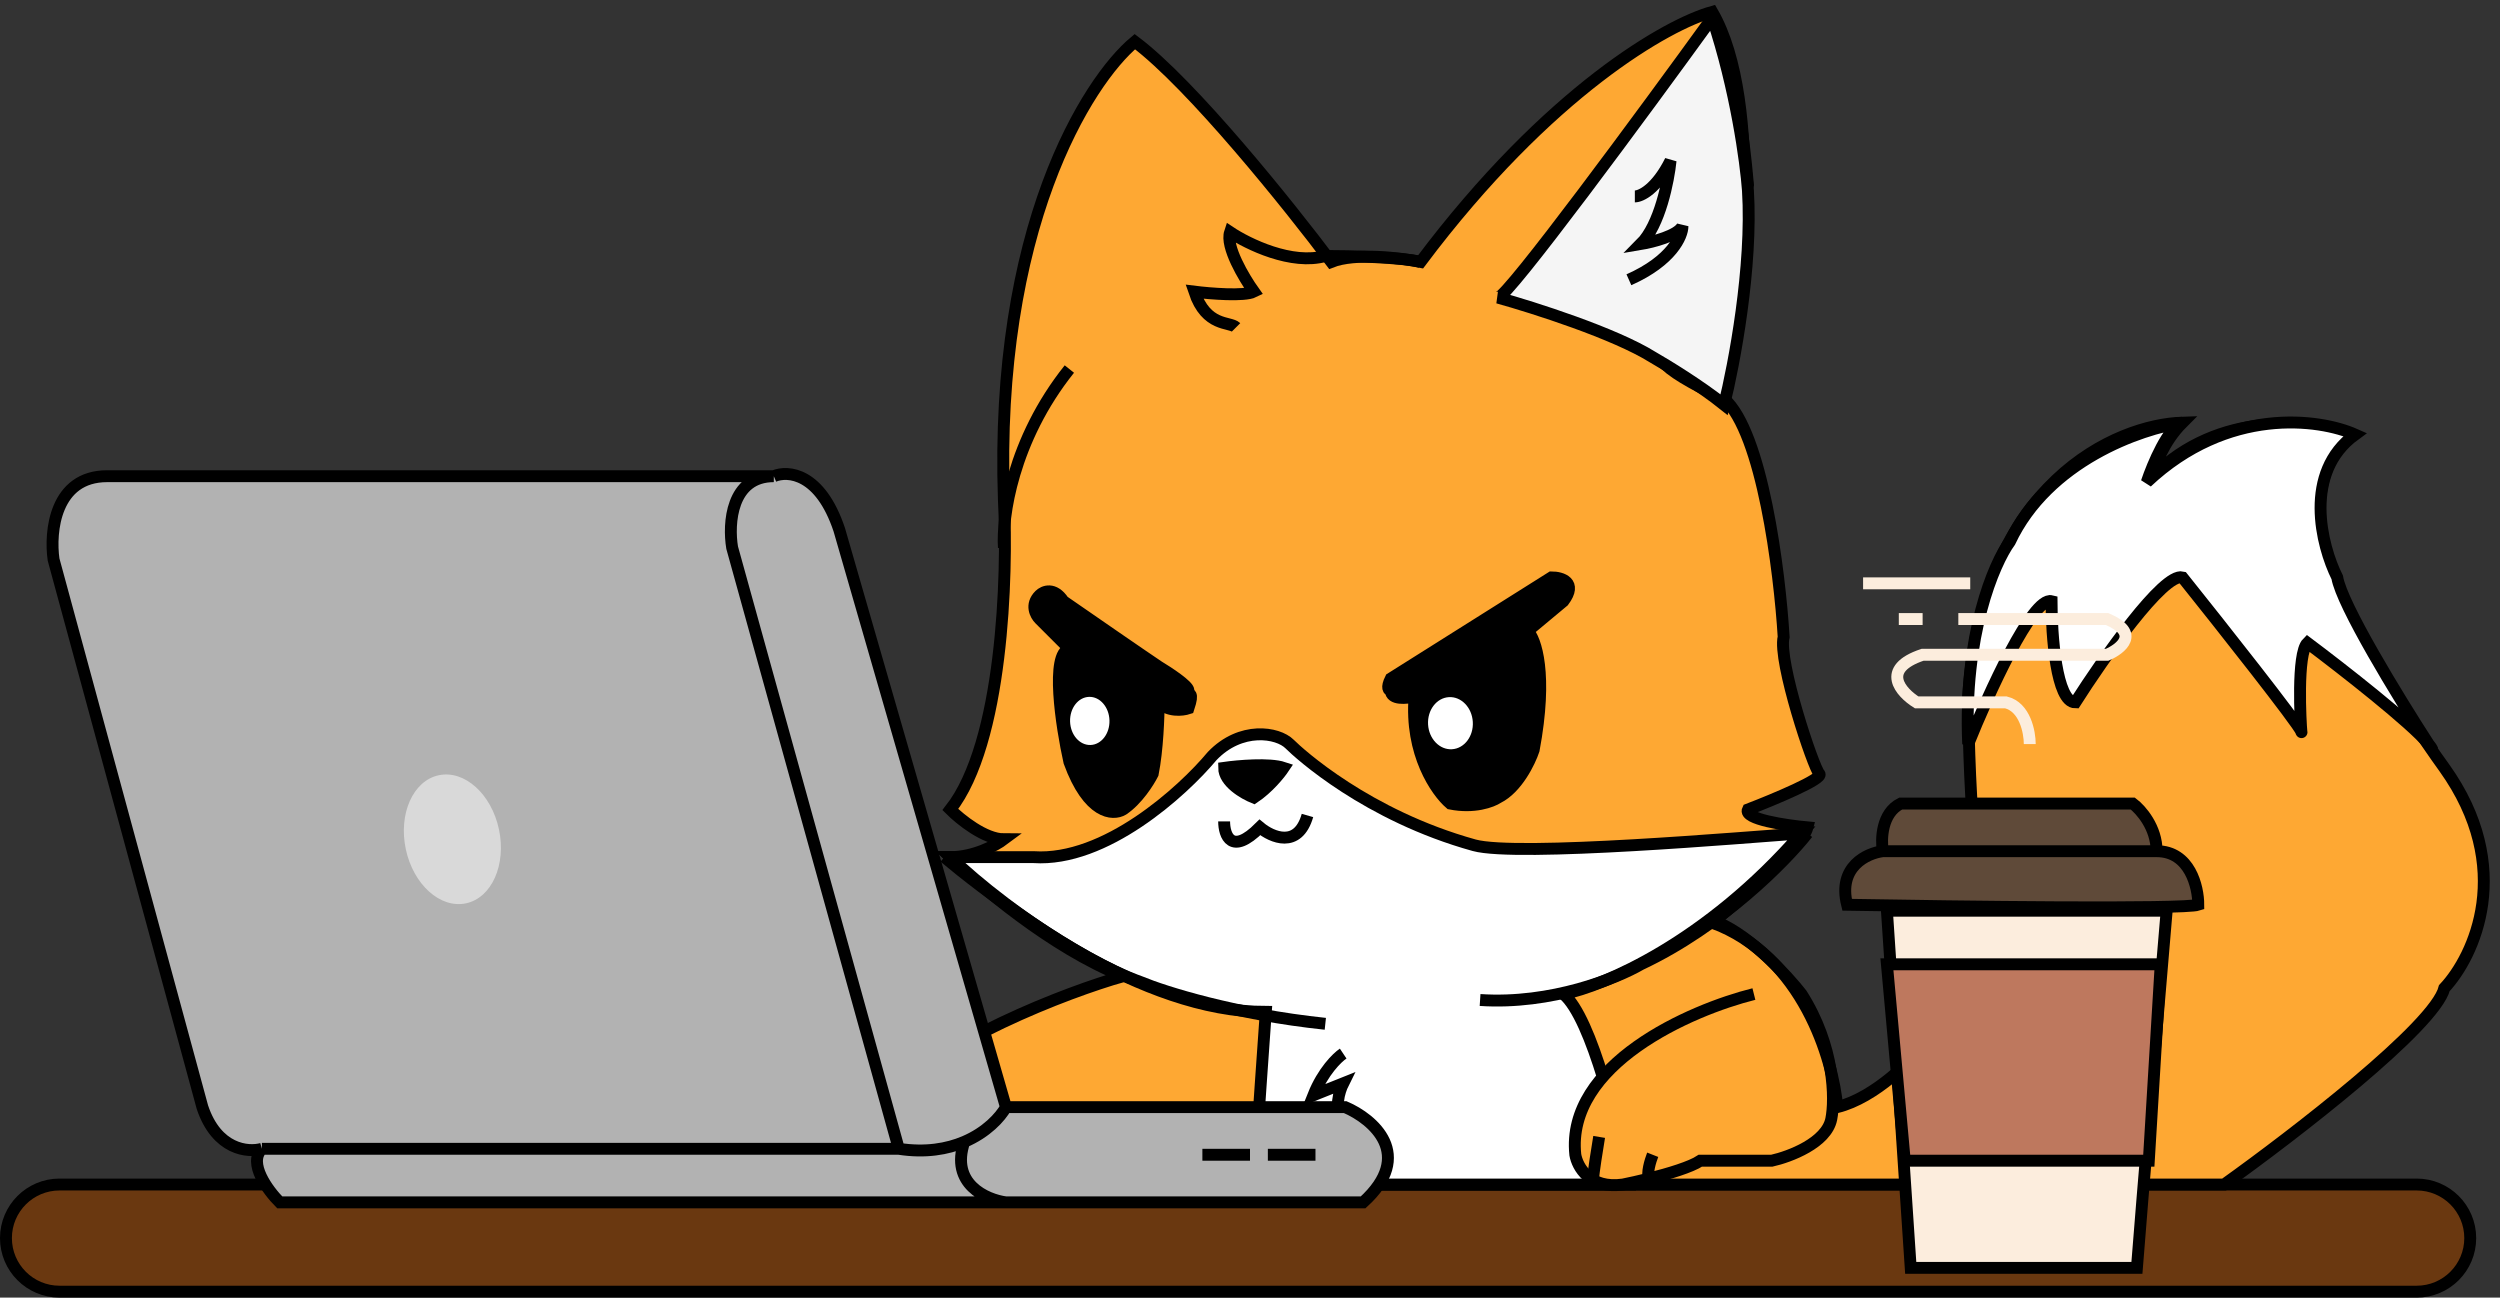 <svg width="210" height="109" viewBox="0 0 210 109" fill="none" xmlns="http://www.w3.org/2000/svg">
<rect x="0" y="0" width="210" height="109" fill="#333333" stroke="none"/>
<path d="M0.5 104C0.5 101.515 2.515 99.5 5 99.5H203C205.485 99.5 207.5 101.515 207.5 104C207.5 106.485 205.485 108.5 203 108.5H104H5C2.515 108.5 0.5 106.485 0.5 104Z" fill="#6A3810" stroke="black"/>
<path d="M94.327 82C88.327 79.6 82.16 74.334 79.827 72C81.827 72 83.66 71 84.327 70.5C82.727 70.5 80.66 68.833 79.827 68C84.227 62.4 84.66 48.333 84.327 42C83.527 19.2 91.327 6.833 95.327 3.5C100.127 7.1 108.327 17.333 111.827 22C113.827 21.2 117.66 21.667 119.327 22C130.127 7.6 140.16 2 143.827 1C148.227 8.6 146.327 25.833 144.827 33.5C148.027 36.3 149.494 48 149.827 53.5C149.327 55.5 152.327 64.5 152.827 65C153.227 65.4 148.994 67.167 146.827 68C146.427 68.8 149.994 69.333 151.827 69.5C151.427 71.1 146.327 75.5 143.827 77.5C151.427 80.3 153.994 89 154.327 93C157.527 92.2 160.66 89 161.827 87.5C166.227 81.5 166.327 73.667 165.827 70.5C165.427 65.7 165.327 60.5 165.327 58.5C166.527 40.5 177.827 35.667 183.327 35.5C181.727 37.1 180.994 39.167 180.827 40C186.427 34.4 194.16 35.334 197.327 36.5C193.727 40.1 194.827 45.667 195.827 48C195.827 50 201.827 59.667 205.327 64.5C211.327 72.9 207.827 80.334 205.327 83C204.527 86.2 192.66 95.334 186.827 99.5H105.327V96C103.727 94.4 94.327 96.334 89.827 97.5C83.027 99.1 77.327 98.5 75.327 98C72.527 97.2 72.827 94.334 73.327 93C78.927 87.4 89.66 83.334 94.327 82Z" fill="#FEA833" stroke="black"/>
<path d="M86.827 72C92.827 72.4 99.327 66.5 101.827 63.5C104.22 61 107.327 61.5 108.327 62.5C109.127 63.3 114.827 68.5 123.827 71C127.427 72 146.66 70.333 151.327 70C143.327 79.2 134.66 82.833 131.327 83.5C133.727 85.5 135.994 95 136.827 99.5H105.327C105.727 93.5 106.16 87.333 106.327 85C95.927 85 84.327 76.333 79.827 72H86.827Z" fill="white" stroke="black"/>
<path d="M79.327 72C82.494 74.667 90.227 80.5 95.827 82.5C97.827 83.333 103.727 85.2 111.327 86" stroke="black"/>
<path d="M151.827 70C149.994 72.333 144.627 77.8 137.827 81C135.827 82.167 130.327 84.4 124.327 84" stroke="black"/>
<path d="M132.327 96.5C132.327 92.9 134.994 90 136.327 89L140.327 98.5C139.127 99.3 136.16 99.5 134.827 99.5C132.827 99.5 132.327 97.5 132.327 96.5Z" fill="#FEA833"/>
<path d="M112.827 88.5C112.327 88.833 111.127 90 110.327 92L112.827 91C112.494 91.667 112.027 93.2 112.827 94M147.327 83.5C141.994 84.833 131.527 89.4 132.327 97C132.494 98 133.527 99.9 136.327 99.5C136.893 99.387 137.684 99.212 138.531 99M144.327 77.5C147.127 78.7 150.16 82 151.327 83.5C154.127 87.9 154.16 92.333 153.827 94C153.427 96 150.327 97.167 148.827 97.5H142.827C142.034 98.029 140.179 98.586 138.531 99M138.827 97C138.63 97.5 138.294 98.6 138.531 99" stroke="black"/>
<path d="M134.328 95.5C134.161 96.5 133.828 98.6 133.828 99M78.828 95.5C78.494 96.5 78.028 98.5 78.828 98.5M74.827 94.5C74.661 95.333 74.427 97.1 74.827 97.5" stroke="black"/>
<path d="M172.327 50.5C170.727 50.1 166.994 58.334 165.327 62.5C164.927 53.3 167.494 47.333 168.827 45.5C172.027 38.7 179.827 36 183.327 35.5C182.127 35.9 180.827 39 180.327 40.501C187.127 34.101 194.827 35.167 197.827 36.501C193.427 39.7 194.994 45.833 196.327 48.5C196.71 50.795 201.394 58.462 203.988 62.479C204.167 62.694 204.284 62.871 204.327 63.001C204.219 62.834 204.106 62.66 203.988 62.479C202.509 60.691 196.801 56.231 193.827 54.001C192.919 54.908 193.248 60.764 193.316 61.459C193.323 61.477 193.327 61.491 193.327 61.501C193.327 61.546 193.323 61.529 193.316 61.459C193.012 60.703 186.581 52.568 183.327 48.5C181.727 48.1 176.66 55.333 174.327 59C172.727 59 172.327 53.333 172.327 50.5Z" fill="white" stroke="black"/>
<path d="M107.827 64.5C106.627 64.1 103.994 64.334 102.827 64.5C102.827 65.7 104.494 66.667 105.327 67C106.527 66.2 107.494 65 107.827 64.5Z" fill="black" stroke="black"/>
<path d="M102.827 69C102.827 70.167 103.427 71.9 105.827 69.5C106.827 70.333 109.027 71.3 109.827 68.5M84.327 46C84.161 43.5 85.027 37 89.827 31" stroke="black"/>
<path d="M103.827 27.5C103.327 27 101.327 27.5 100.327 24.5C101.66 24.667 104.527 24.9 105.327 24.5C104.494 23.333 102.927 20.7 103.327 19.5C104.827 20.5 108.527 22.3 111.327 21.5C113.327 21.5 117.727 21.6 119.327 22" stroke="black"/>
<path d="M140.327 31C136.727 27.8 129.827 25.333 126.827 24.5C131.327 18.667 141.427 5.9 143.827 1.5C144.494 2.667 146.027 6.3 146.827 15.5C146.327 17 147.327 15 144.827 33.5C143.827 33.057 141.527 31.936 140.327 31Z" fill="black"/>
<path d="M89.328 50.5C88.528 49.3 87.661 49.667 87.328 50C86.528 50.8 86.994 51.667 87.328 52L89.828 54.5C88.228 54.9 89.161 61 89.828 64C91.427 68.4 93.494 68.5 94.328 68C95.528 67.2 96.494 65.667 96.828 65C97.228 63 97.328 60.167 97.328 59C98.127 59.8 99.328 59.667 99.828 59.5C100.327 58 99.828 58.5 99.828 58C99.828 57.6 98.161 56.5 97.328 56C96.127 55.2 91.494 52 89.328 50.5Z" fill="black"/>
<path d="M130.327 48.5L116.827 57C116.427 57.8 116.66 58 116.827 58C116.827 58.8 118.16 58.667 118.827 58.5C118.427 63.3 120.66 66.5 121.827 67.5C123.827 67.9 125.327 67.333 125.827 67C127.427 66.2 128.494 64 128.827 63C130.027 56.6 128.994 53.667 128.327 53L131.327 50.5C132.527 48.9 131.16 48.5 130.327 48.5Z" fill="black"/>
<path d="M135.827 15.5L140.327 10.5C139.827 13 138.527 18.3 137.327 19.5C138.327 19.333 140.327 18.8 140.327 18C140.327 17 139.327 23 137.327 23.5M126.827 24.5C129.827 25.333 136.727 27.8 140.327 31C141.527 31.936 143.827 33.057 144.827 33.5C147.327 15 146.327 17 146.827 15.5C146.027 6.3 144.494 2.667 143.827 1.5C141.427 5.9 131.327 18.667 126.827 24.5ZM87.328 50C87.661 49.667 88.528 49.3 89.328 50.5C91.494 52 96.127 55.2 97.328 56C98.161 56.5 99.828 57.6 99.828 58C99.828 58.5 100.327 58 99.828 59.5C99.328 59.667 98.127 59.8 97.328 59C97.328 60.167 97.228 63 96.828 65C96.494 65.667 95.528 67.2 94.328 68C93.494 68.5 91.427 68.4 89.828 64C89.161 61 88.228 54.9 89.828 54.5L87.328 52C86.994 51.667 86.528 50.8 87.328 50ZM90.327 59.5V61.5C90.494 61.833 91.027 62.5 91.827 62.5C92.16 62.5 92.827 62.3 92.827 61.5V59.5C92.66 59.167 92.227 58.5 91.827 58.5C91.494 58.333 90.727 58.3 90.327 59.5ZM116.827 57L130.327 48.5C131.16 48.5 132.527 48.9 131.327 50.5L128.327 53C128.994 53.667 130.027 56.6 128.827 63C128.494 64 127.427 66.2 125.827 67C125.327 67.333 123.827 67.9 121.827 67.5C120.66 66.5 118.427 63.3 118.827 58.5C118.16 58.667 116.827 58.8 116.827 58C116.66 58 116.427 57.8 116.827 57ZM120.327 59.5C120.619 58.833 121.566 57.8 123.015 59C123.245 59.5 123.566 60.9 123.015 62.5C122.633 63 121.561 63.6 120.327 62C120.222 61.333 120.075 59.9 120.327 59.5Z" stroke="black"/>
<path d="M125.827 25C126.627 25 138.16 9.333 143.827 1.5C145.827 7.5 146.66 13.667 146.827 16C147.227 22.4 145.66 30.667 144.827 34C142.827 32.4 139.994 30.667 138.827 30C135.627 28 128.827 25.833 125.827 25Z" fill="#F5F5F5" stroke="black"/>
<path d="M137.327 16.5C137.827 16.5 139.127 15.9 140.327 13.5C140.16 15.167 139.427 18.9 137.827 20.5C138.827 20.333 140.927 19.8 141.327 19C141.327 19.833 140.427 21.9 136.827 23.5" stroke="black"/>
<ellipse cx="121.837" cy="60.748" rx="1.882" ry="2.192" transform="rotate(-3.416 121.837 60.748)" fill="white"/>
<ellipse cx="91.541" cy="60.558" rx="1.655" ry="2.022" transform="rotate(-1.684 91.541 60.558)" fill="white"/>
<path d="M4.5 47C4.167 44.667 4.6 40 9 40H65C66.167 39.5 68.9 39.7 70.5 44.5L84.5 93H113C115.333 94 118.9 97 114.5 101H84.5H23.5C22.5 100 20.8 97.7 22 96.5C20.833 96.833 18.2 96.6 17 93L4.5 47Z" fill="#B2B2B2"/>
<path d="M65 40H9C4.6 40 4.167 44.667 4.5 47L17 93C18.2 96.6 20.833 96.833 22 96.5M65 40C66.167 39.5 68.9 39.7 70.5 44.5L84.5 93M65 40C61.4 40 61.167 44 61.5 46L75.5 96.5M84.5 93H113C115.333 94 118.9 97 114.5 101H84.5M84.5 93C84.027 93.852 82.866 95.122 81 95.915M22 96.5C20.8 97.7 22.5 100 23.5 101H84.5M22 96.5H75.5M75.5 96.5C77.748 96.846 79.579 96.519 81 95.915M84.5 101C82.833 100.777 79.8 99.447 81 95.915" stroke="black"/>
<path d="M110.5 97H106.5" stroke="black"/>
<path d="M105 97H101" stroke="black"/>
<ellipse cx="38" cy="70.5" rx="4" ry="5.5" transform="rotate(-11.991 38 70.5)" fill="#D9D9D9"/>
<path d="M182 76.5H158.5L160.5 106.5H179.5C179.9 101.3 181.333 84.333 182 76.5Z" fill="#FCEDDD" stroke="black"/>
<path d="M181.5 81H158.5L160 97.5H180.5L181.5 81Z" fill="#BE785E" stroke="black"/>
<path d="M184.656 76C183.456 76.4 164.49 76.167 155.156 76C154.356 72.8 156.823 71.667 158.156 71.5C157.99 70.5 158.056 68.3 159.656 67.5H179.156C179.823 68 181.156 69.5 181.156 71.5C183.956 71.5 184.656 74.5 184.656 76Z" fill="#5F4A39"/>
<path d="M181.156 71.5C183.956 71.5 184.656 74.5 184.656 76C183.456 76.4 164.49 76.167 155.156 76C154.356 72.8 156.823 71.667 158.156 71.5M181.156 71.5H158.156M181.156 71.5C181.156 69.5 179.823 68 179.156 67.5H159.656C158.056 68.3 157.99 70.5 158.156 71.5" stroke="black"/>
<path d="M170.5 62.5C170.5 61.5 170.1 59.4 168.5 59H161C159.667 58.167 157.9 56.2 161.5 55H177C178.167 54.5 179.8 53.2 177 52H164.5" stroke="#FCEDDD"/>
<path d="M161.5 52H159.5" stroke="#FCEDDD"/>
<path d="M156.5 49H165.5" stroke="#FCEDDD"/>
</svg>
